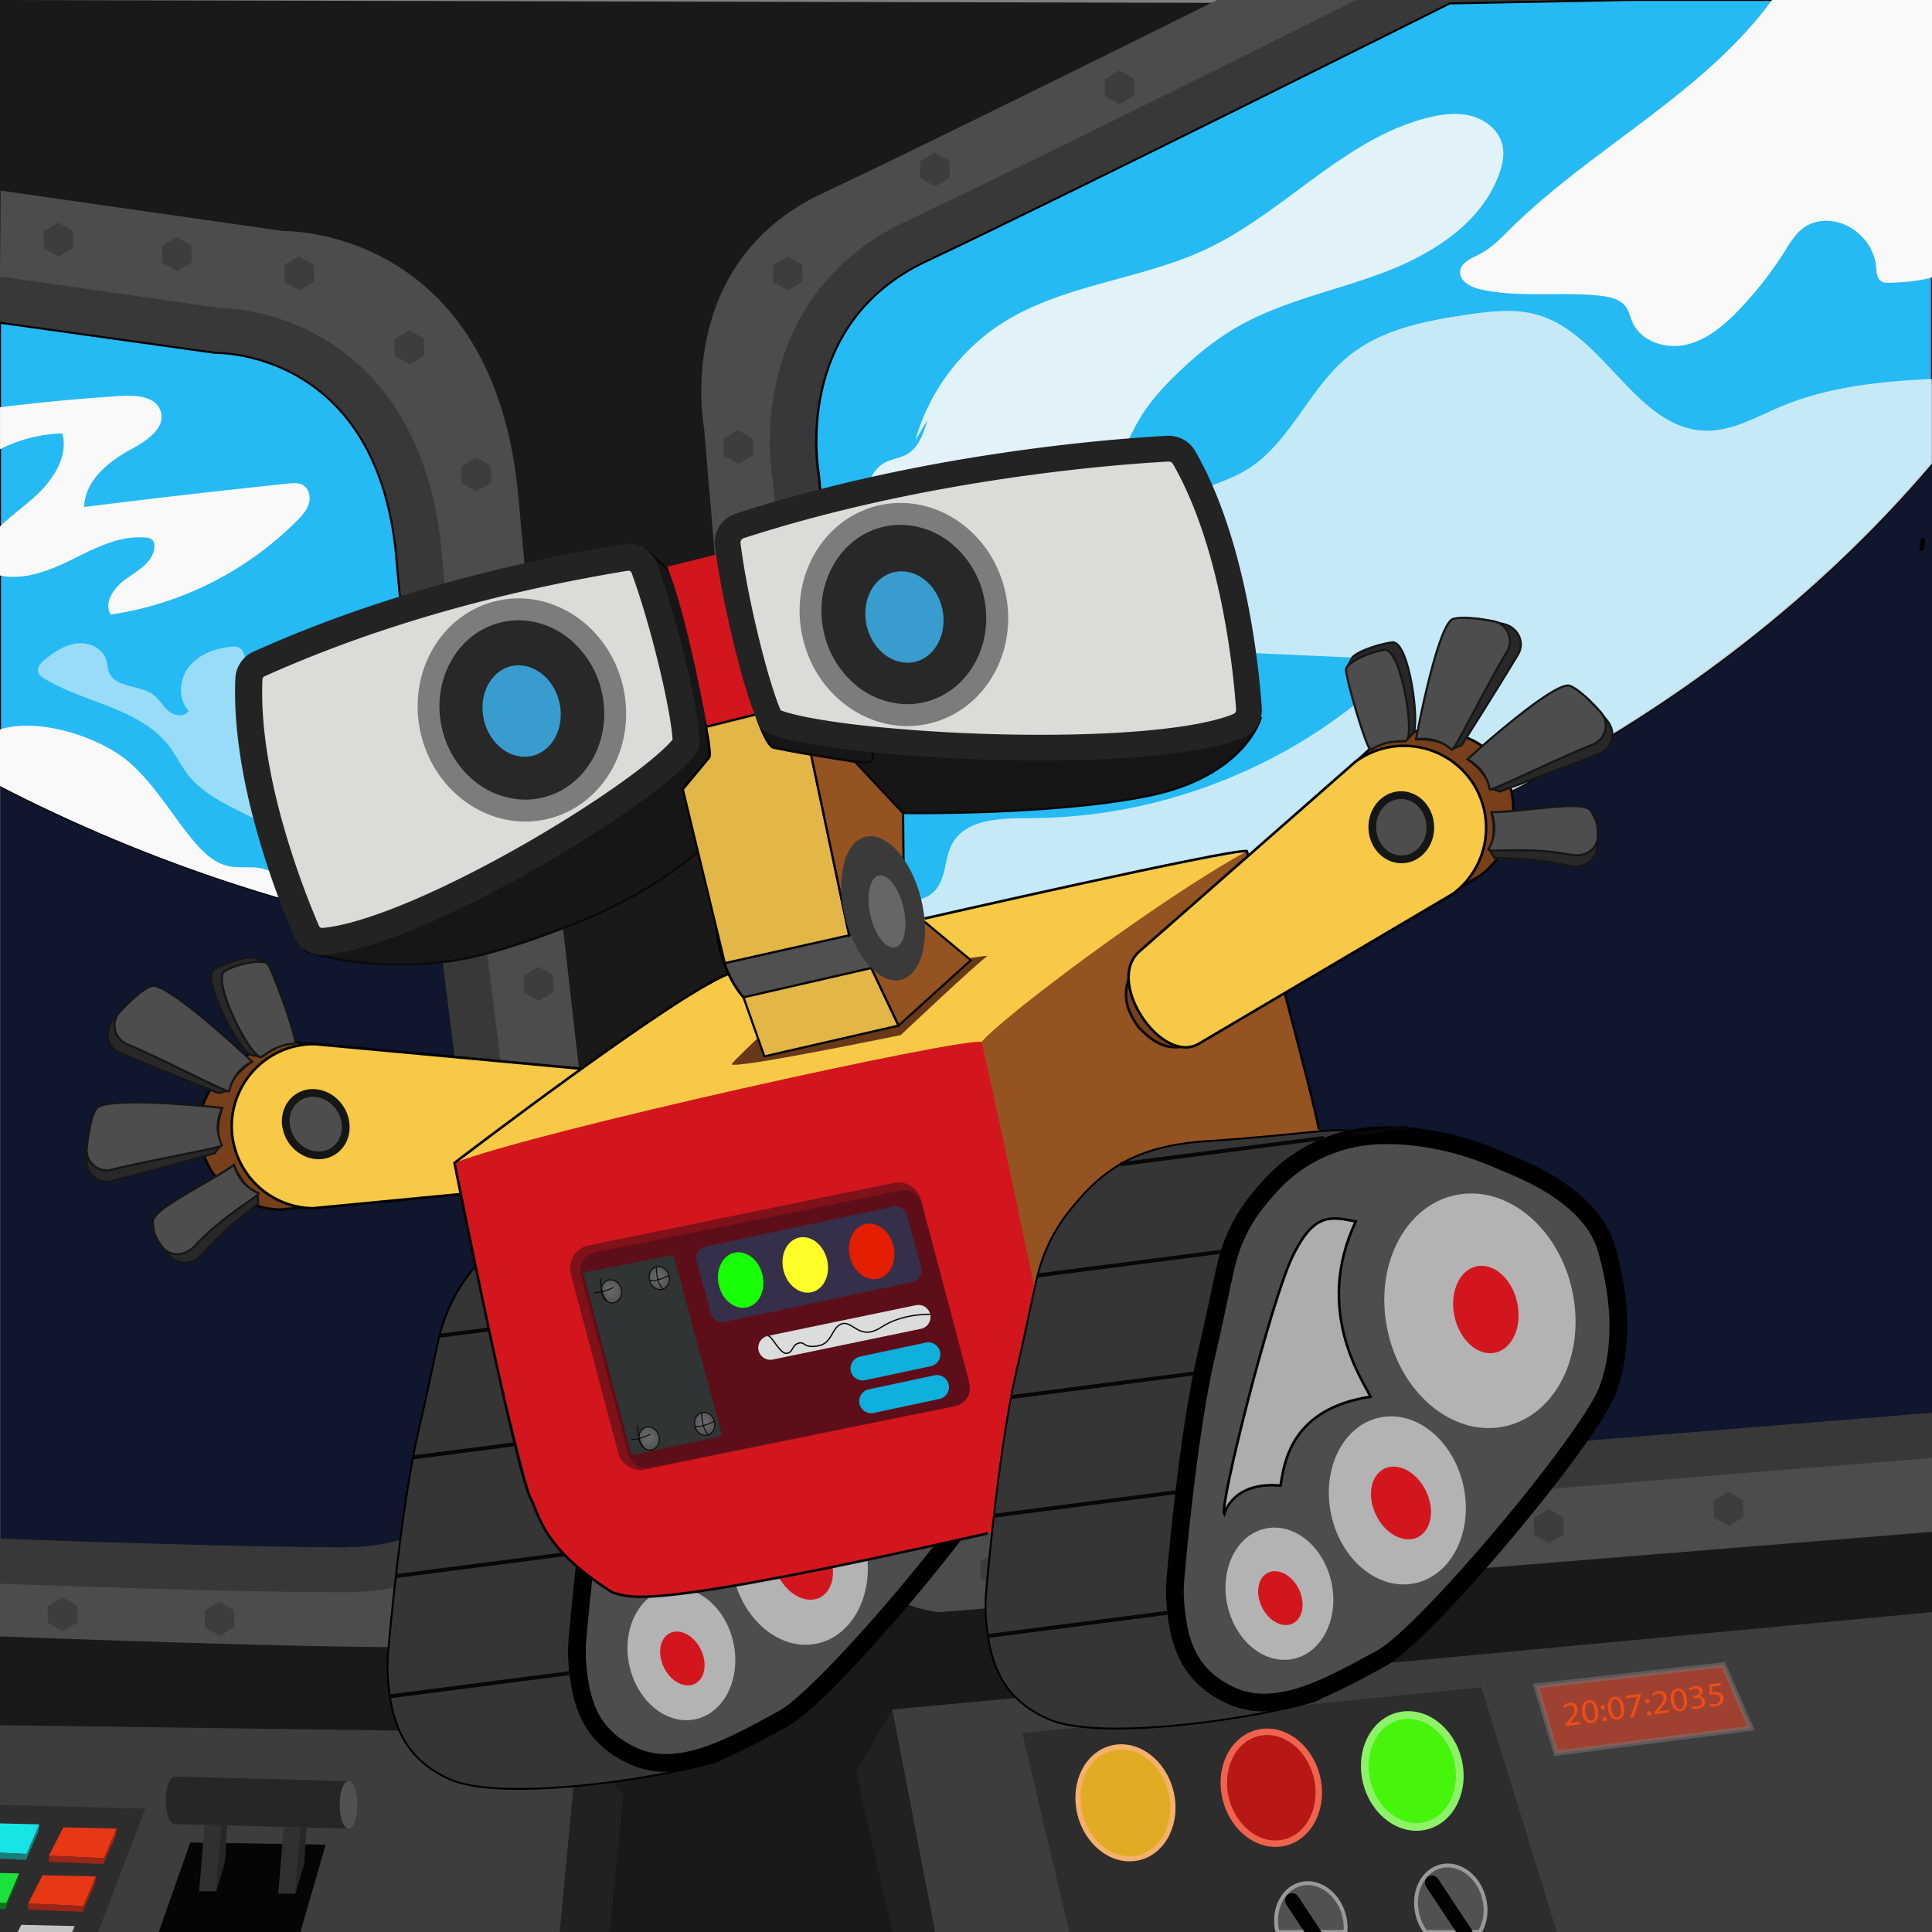 <svg xmlns="http://www.w3.org/2000/svg" xmlns:xlink="http://www.w3.org/1999/xlink" viewBox="0 0 1500 1500"><rect x="0" y="0" width="1500" height="1500" fill="#808080" stroke="none"/><defs><style>.cls-1{fill:#191919;}.cls-2{fill:#4b4c4c;}.cls-3{fill:#0f162d;}.cls-4{fill:#383838;}.cls-5{fill:#25baf4;stroke-width:1.55px;}.cls-34,.cls-48,.cls-5,.cls-50,.cls-58{stroke:#000;}.cls-13,.cls-14,.cls-15,.cls-16,.cls-17,.cls-38,.cls-39,.cls-40,.cls-41,.cls-42,.cls-43,.cls-44,.cls-49,.cls-5,.cls-51,.cls-53,.cls-54,.cls-58,.cls-62,.cls-73,.cls-74,.cls-75,.cls-76,.cls-77,.cls-78{stroke-miterlimit:10;}.cls-6{fill:#f9f9f9;}.cls-7{opacity:0.76;}.cls-8{opacity:0.54;}.cls-9{opacity:0.89;}.cls-10{fill:#3d3d3d;}.cls-11{fill:#212121;}.cls-12{fill:#2d2d2d;}.cls-13{fill:#e2ab23;stroke:#f4b06c;}.cls-13,.cls-17{stroke-width:4px;}.cls-14{fill:#b71815;stroke:#ef634d;stroke-width:5px;}.cls-15{fill:#46f40c;stroke:#8df268;}.cls-15,.cls-44{stroke-width:6px;}.cls-16,.cls-22{fill:#515150;}.cls-16{stroke:#999;stroke-width:3px;}.cls-17{fill:#f44427;stroke:#757575;opacity:0.53;}.cls-18{fill:#ed4d15;}.cls-19{fill:#020202;}.cls-20{fill:#262626;}.cls-21{fill:#050505;}.cls-23{fill:#303030;}.cls-24{fill:#e83715;}.cls-25{fill:#992617;}.cls-26{fill:#c4c4c4;}.cls-27{fill:#565656;}.cls-28{fill:#17e5e5;}.cls-29{fill:#167f7c;}.cls-30{fill:#1b8782;}.cls-31{fill:#1ae23a;}.cls-32{fill:#0e771a;}.cls-33{fill:#0b5611;}.cls-34{fill:#353535;stroke-width:1.45px;}.cls-34,.cls-48,.cls-50{stroke-linejoin:round;}.cls-35,.cls-43,.cls-44{fill:#4d4d4d;}.cls-36{fill:#b3b3b3;}.cls-37{fill:#d3161d;}.cls-38{fill:#adadad;stroke:#080000;stroke-width:1.99px;}.cls-39,.cls-54,.cls-58,.cls-62,.cls-74,.cls-78{fill:none;}.cls-39,.cls-40,.cls-51,.cls-53,.cls-62,.cls-78{stroke:#070707;}.cls-39{stroke-width:3.05px;}.cls-40{fill:#77401b;}.cls-40,.cls-41,.cls-62{stroke-width:2px;}.cls-41,.cls-45{fill:#f8c946;}.cls-41{stroke:#020202;}.cls-42,.cls-59{fill:#282828;}.cls-42,.cls-43,.cls-44{stroke:#151616;}.cls-42,.cls-43{stroke-width:1.64px;}.cls-46{fill:#683919;}.cls-47,.cls-53{fill:#945320;}.cls-48{fill:#515051;stroke-width:2px;}.cls-49,.cls-52{fill:#161616;}.cls-49,.cls-54,.cls-73,.cls-74,.cls-75,.cls-76,.cls-77{stroke:#0a0a0a;}.cls-49,.cls-50,.cls-51,.cls-53,.cls-54,.cls-58{stroke-width:1.73px;}.cls-50{fill:#8e8a8b;}.cls-51{fill:#e2b647;}.cls-55{fill:#dddbd7;}.cls-56{fill:#232323;}.cls-57{fill:#3a3a3a;}.cls-60{fill:#7c7c7c;}.cls-61{fill:#666;}.cls-63{fill:#389cce;}.cls-64{fill:#7f1119;}.cls-65{fill:#5e0e18;}.cls-66{fill:#352f49;}.cls-67{fill:#e41e00;}.cls-68{fill:#fffe28;}.cls-69{fill:#18ff08;}.cls-70{fill:#dbdddd;}.cls-71{fill:#0fb0db;}.cls-72{fill:#303435;}.cls-73,.cls-74,.cls-75,.cls-76,.cls-77{stroke-width:0.78px;}.cls-73{fill:url(#radial-gradient);}.cls-75{fill:url(#radial-gradient-2);}.cls-76{fill:url(#radial-gradient-3);}.cls-77{fill:url(#radial-gradient-4);}</style><radialGradient id="radial-gradient" cx="1043.14" cy="869.9" r="12.18" gradientTransform="matrix(-1, 0, 0, 1, 1511.38, 130.67)" gradientUnits="userSpaceOnUse"><stop offset="0.2" stop-color="#666"/><stop offset="0.57" stop-color="#585858"/><stop offset="1" stop-color="#4d4d4d"/></radialGradient><radialGradient id="radial-gradient-2" cx="993.83" cy="990.39" r="12.18" gradientTransform="matrix(-1, 0, 0, 1, 1540.52, 114.07)" xlink:href="#radial-gradient"/><radialGradient id="radial-gradient-3" cx="1044.53" cy="987.39" r="12.18" gradientTransform="matrix(-1, 0, 0, 1, 1541.44, 127.12)" xlink:href="#radial-gradient"/><radialGradient id="radial-gradient-4" cx="998.99" cy="871.96" r="12.18" gradientTransform="matrix(-1, 0, 0, 1, 1510.44, 119.32)" xlink:href="#radial-gradient"/></defs><title>tRobot</title><g id="Layer_1" data-name="Layer 1"><path class="cls-1" d="M1500,1095.87V1500H0V1195.06c102.06,3.28,209,6.2,265.72,6.2,129,0,120.56-119,120.56-119s-64.49-485.57-78.51-648.45S167.59,274.05,167.59,274.05L0,250.59V0L1125.6,2.67S824.35,153.39,719,202.94s-83.17,165.18-83.17,165.18S682,871.91,698.68,1024.7s101.65,128,101.65,128Z"/><path class="cls-2" d="M326.36,1279c-74.1,0-201.35-3.82-334.74-8.76L.5,148l219,31.32s164.9-4.11,183.21,208.77,81.19,735.44,81.19,735.44S494.92,1279,326.36,1279Z"/><path class="cls-2" d="M1500,0V1189.32l-770.38,62.33s-95.73-3.9-112-141c-19.89-168.09-71-778.47-71-778.47s-24.42-127.33,91.6-181.92C704.25,119.21,840.12,52.09,945,0Z"/><path class="cls-3" d="M266.22,1218.76c-52.51,0-154.58-2.57-266.37-6.71l-16.85-.62V229.91l186.33,26.64c8.19.1,42.06,1.88,76.66,23.77,20.87,13.19,38.06,31.2,51.1,53.52,15.68,26.83,25.3,60,28.62,98.45,13.82,160.62,77.77,642.8,78.42,647.65l.07.53,0,.54c.16,2.36,3.65,58.21-33.91,98.51C346.07,1205.56,311,1218.76,266.22,1218.76Z"/><path class="cls-4" d="M.5,250.09l167.59,24h.51c8.7,0,126.18,2.91,139.67,159.74,14,162.88,78.51,648.45,78.51,648.45s8.41,119-120.56,119c-56.7,0-163.66-2.92-265.72-6.7V250.09m-35-40.36V1228.29l33.7,1.25c112,4.15,214.3,6.72,267,6.72,25.71,0,49-4.12,69.08-12.25a132.56,132.56,0,0,0,47.84-32.56c17.92-19.23,30.26-44.54,35.7-73.21a160.74,160.74,0,0,0,2.85-38.46l-.07-1.08-.14-1.06c-.65-4.85-64.55-486.63-78.34-646.85-3.53-41.1-13.95-76.69-30.94-105.78-14.47-24.76-33.6-44.77-56.85-59.48-36.92-23.35-73.46-26.16-84.59-26.45L5.45,215.45l-39.95-5.72Z"/><path class="cls-3" d="M786.14,1172.56c-27.12,0-91.75-14.14-106-145.12C664,878.92,619.34,393.16,617.33,371.29c-1-5.74-5.25-35.12,2.34-70,11.17-51.45,42.55-90.63,90.74-113.29,104-48.9,403.2-198.58,406.21-200.09l3.54-1.77L1228.68-16H1521l-1.7,1128.86L802,1170.9A73.17,73.17,0,0,1,786.14,1172.56Z"/><path class="cls-4" d="M1503.5,1.5l-1.65,1095.22-702.67,56.85a51.34,51.34,0,0,1-13,1.48c-24.49,0-76-14.11-88.61-129.5C680.89,872.76,634.69,369,634.69,369s-22.18-115.62,83.17-165.18S1124.45,3.52,1124.45,3.52l104.4-2H1503.5m35-35H1228.17l-104.4,2-7.91.15-7.07,3.54c-3,1.5-302.08,151.1-405.83,199.9-53.3,25.08-88,68.44-100.39,125.42-8,36.79-4,67.53-2.61,76,2.72,29.62,46.73,508.4,62.78,655.77,3.27,30,9.31,56.31,18,78.06,8.13,20.43,18.76,37.46,31.6,50.62,20.16,20.66,46.38,32,73.83,32a91.74,91.74,0,0,0,18.4-1.8l700.13-56.64,32.13-2.6,0-32.24L1538.5,1.55l0-35Z"/><path class="cls-5" d="M1500,0V360.06C1314.17,578.75,1014.36,727.3,671.28,747.61c-1.49-15.61-3-31.29-4.45-46.93-16-169-31-332.56-31-332.56S613.66,252.5,719,202.94,1125.6,2.67,1125.6,2.67L1263.6,0Z"/><path class="cls-5" d="M340.77,726.82q-48.4-9.15-95.12-21.71A1225,1225,0,0,1,0,610.27V250.59l167.59,23.46s126.17-3.14,140.18,159.74C313.29,497.9,326.63,612,340.77,726.82Z"/><path class="cls-6" d="M1492.89,418.9a8.69,8.69,0,0,1-1.13,7.4Z"/><path d="M1491.44,419.3a7.6,7.6,0,0,1-1,6.24l2.75,1.16,1.13-7.4c.28-1.89-2.61-2.7-2.9-.8l-1.13,7.4a1.51,1.51,0,0,0,2.75,1.16,10.78,10.78,0,0,0,1.28-8.56C1493.89,416.62,1491,417.42,1491.44,419.3Z"/><g class="cls-7"><path class="cls-6" d="M1500,294.14v65.92C1314.17,578.75,1014.36,727.3,671.28,747.61c-1.49-15.61-3-31.29-4.45-46.93,19.89-4.84,46.06,5.8,59.61-9.85,8.3-9.6,6.7-24.37,12.72-35.54,10.42-19.32,37.2-20.09,59.15-20.07,93.66.09,187-33.32,259.33-92.83,8.67-7.14,17.34-20.61,8.95-28.09-3.4-3-8.36-3.41-12.93-3.61L970,506.93c-26.74-1.21-58.09-5.09-71.26-28.39-5.23-9.26-6.53-20.2-7.11-30.82-.85-15.68-.06-32.46,8.87-45.38,14.44-20.9,43.66-23.88,65.65-36.58,35-20.21,49.49-63.77,80.83-89.27,25.53-20.77,59.46-27.42,92-32.21,18.53-2.72,37.78-5,55.71.42,51.67,15.63,76.3,89.18,130.28,89.7,20.36.2,38.83-10.82,57.59-18.72C1419.47,300.14,1459.82,296.17,1500,294.14Z"/></g><path class="cls-6" d="M245.65,705.11A1225,1225,0,0,1,0,610.27v-44c31.88-9.71,78.57,7.15,99.18,24.59,20.19,17.09,33.51,40.73,50.34,61.13,7.53,9.14,16.55,18.09,28.14,20.52,7.72,1.62,15.8.14,23.6,1.38,12.81,2,23.27,11,32.71,20Q239.88,699.4,245.65,705.11Z"/><path class="cls-6" d="M0,446.8c16.81,3.72,35.68-2.63,51.76-10.38,19.63-9.47,39.91-21.23,61.58-19a8.47,8.47,0,0,1,4.46,1.41c2,1.55,2.35,4.42,2,6.91-1.53,11-12.81,17.34-21.92,23.71S80.14,467.7,86,477.16a257.86,257.86,0,0,0,144.49-72.79c3.85-3.87,7.69-8.07,9.27-13.3s.18-11.75-4.56-14.47c-3.35-1.93-7.49-1.59-11.34-1.19q-79.32,8.31-158.47,18.21c.42-20.33,18.83-35.41,36.78-45,12-6.4,27-16.83,22.47-29.67-3.83-11-18.56-12.32-30.15-11.58q-47.35,3-94.47,8.81v32.58a115.35,115.35,0,0,1,48.4-12.3c4.92,18.66-8,37.34-22.43,50.13-8.45,7.48-17.88,14.3-26,22.13Z"/><g class="cls-8"><path class="cls-6" d="M147.17,552.58c-9.13-8.67-8.44-24.47-.77-34.45s20.49-14.8,33-16c2.32-.22,4.82-.3,6.78,1s2.84,3.29,3.49,5.38c5.5,17.63-7.32,37.87.39,54.66,9,19.59,39.25,20.58,49.74,39.41,4.06,7.29,4.37,16.07,7.39,23.85,5.62,14.51,21.49,24.34,37,22.92a37.39,37.39,0,0,1,9.07,18.37c-7.25,9.37-22,4.87-32.62-.43l-73.88-37c-14.75-7.4-30-15.18-40.27-28.08-5.66-7.11-9.56-15.47-15.07-22.7C109,550,66.67,546.07,34.84,527.15c-2.23-1.32-4.59-3-5.24-5.47-1-3.76,2.26-7.19,5.28-9.63,7.25-5.88,15.37-11.36,24.64-12.5s19.81,3.37,22.77,12.22c1.16,3.46,1.11,7.26,2.57,10.6,5.26,12,23.75,9.16,34.24,17.08,4.61,3.48,7.38,8.91,11.8,12.63s12.14,4.92,15.28.08"/></g><g class="cls-9"><path class="cls-6" d="M710.58,342.12a160,160,0,0,1,66.8-90.77c47.66-30.71,108-33.84,159.31-58,60.61-28.57,107-85.72,172-102,11-2.77,22.78-4.25,33.78-1.3s21.15,11.08,23.9,22.13c1.89,7.56.21,15.57-2.43,22.9-13.87,38.37-52.15,62.39-90.34,76.74s-79.2,22.21-114.4,42.84c-16.55,9.71-31.44,22-45.24,35.37-10.78,10.41-21,21.56-28.74,34.39S872.28,351.77,863.51,364c-13.9,19.46-35.55,31.66-53.19,47.82s-32,40.56-24.36,63.21c5.67,16.78,22.07,27.77,38.84,33.47s34.67,7.34,51.61,12.51c4.36,1.33,8.77,3,12.09,6.1,7.58,7.15,6.69,20.21.48,28.58s-16.3,12.93-26.25,16c-29.43,9.18-62.44,8.38-90.13-5.17s-49.2-40.49-53.29-71c-1.51-11.31-.94-23.56-7.17-33.13-4.73-7.25-12.61-11.69-19.2-17.31-18.32-15.63-26.47-42.22-20.05-65.43,2.28-8.27,6.69-16.52,14.25-20.57,5.11-2.74,11.17-3.3,16.29-6,22.42-11.93,13.58-54.73,37.68-62.75"/></g><path class="cls-6" d="M1500,0V215.32c-10.35,3.11-21.93,3.83-32.79,4.23-2.14.08-4.4.13-6.27-.92-3.84-2.17-4-7.48-4.4-11.87-1.71-18.17-17.78-33.89-36-35.22a31,31,0,0,0-17.73,3.67c-7.85,4.53-12.66,12.76-17.49,20.42a283.18,283.18,0,0,1-35.46,45.2c-11.39,11.83-24.54,23-40.53,26.74s-35.29-2.42-41.93-17.44c-1.76-4-2.61-8.41-5.16-11.93-4.37-6-12.47-7.78-19.86-8.59-30.94-3.41-62.72,1.88-93.08-5-7.52-1.71-16.48-6.43-15.64-14.09.75-6.9,8.75-9.95,14.94-13.09,9.29-4.73,16.61-12.47,24-19.78C1236.91,114.36,1323.18,72.2,1375.76,0H1500Z"/></g><g id="Layer_2" data-name="Layer 2"><polygon class="cls-10" points="148.67 190.56 148.82 203.75 137.47 210.48 125.97 204.01 125.82 190.82 137.17 184.09 148.67 190.56"/><polygon class="cls-10" points="329.17 262.98 329.32 276.18 317.97 282.9 306.47 276.44 306.32 263.24 317.67 256.52 329.17 262.98"/><polygon class="cls-10" points="381.14 361.69 381.29 374.88 369.94 381.61 358.44 375.14 358.29 361.95 369.64 355.22 381.14 361.69"/><polygon class="cls-10" points="398.24 494.61 398.39 507.8 387.04 514.53 375.54 508.06 375.39 494.87 386.74 488.14 398.24 494.61"/><polygon class="cls-10" points="415.34 624.23 415.49 637.42 404.14 644.15 392.64 637.68 392.49 624.49 403.84 617.77 415.34 624.23"/><polygon class="cls-10" points="429.52 757.09 429.67 770.28 418.32 777.01 406.82 770.54 406.67 757.35 418.02 750.62 429.52 757.09"/><polygon class="cls-10" points="446.06 898.56 446.21 911.75 434.86 918.48 423.36 912.01 423.21 898.82 434.56 892.09 446.06 898.56"/><polygon class="cls-10" points="460.58 1043.27 460.73 1056.46 449.38 1063.18 437.88 1056.72 437.73 1043.53 449.08 1036.8 460.58 1043.27"/><polygon class="cls-10" points="446.06 1191.2 446.21 1204.4 434.86 1211.12 423.36 1204.65 423.21 1191.46 434.56 1184.74 446.06 1191.2"/><polygon class="cls-10" points="329.17 1250.05 329.32 1263.24 317.97 1269.97 306.47 1263.5 306.32 1250.31 317.67 1243.58 329.17 1250.05"/><polygon class="cls-10" points="181.74 1250.05 181.88 1263.24 170.53 1269.97 159.03 1263.5 158.88 1250.31 170.24 1243.58 181.74 1250.05"/><polygon class="cls-10" points="59.86 1246.56 60.01 1259.75 48.66 1266.47 37.16 1260.01 37.01 1246.82 48.36 1240.09 59.86 1246.56"/><polygon class="cls-10" points="56.68 179.24 56.83 192.44 45.48 199.16 33.98 192.69 33.83 179.5 45.18 172.78 56.68 179.24"/><polygon class="cls-10" points="243.66 205.59 243.81 218.78 232.46 225.51 220.96 219.04 220.81 205.85 232.16 199.13 243.66 205.59"/><polygon class="cls-10" points="880.57 61.09 880.72 74.29 869.36 81.01 857.86 74.55 857.72 61.35 869.07 54.63 880.57 61.09"/><polygon class="cls-10" points="737.27 124.81 737.42 138 726.07 144.73 714.57 138.26 714.42 125.07 725.77 118.34 737.27 124.81"/><polygon class="cls-10" points="622.86 205.59 623.01 218.78 611.66 225.51 600.16 219.04 600.01 205.85 611.36 199.13 622.86 205.59"/><polygon class="cls-10" points="584.52 340.42 584.67 353.61 573.32 360.34 561.82 353.87 561.67 340.68 573.02 333.95 584.52 340.42"/><polygon class="cls-10" points="595.71 485.1 595.86 498.29 584.51 505.02 573.01 498.55 572.86 485.36 584.21 478.63 595.71 485.1"/><polygon class="cls-10" points="607.15 612.08 607.3 625.27 595.95 632 584.45 625.53 584.3 612.34 595.65 605.61 607.15 612.08"/><polygon class="cls-10" points="622.79 740.88 622.94 754.08 611.59 760.8 600.09 754.34 599.94 741.14 611.29 734.42 622.79 740.88"/><polygon class="cls-10" points="635.52 872.92 635.67 886.12 624.32 892.84 612.82 886.38 612.67 873.18 624.02 866.46 635.52 872.92"/><polygon class="cls-10" points="651.14 1013.88 651.29 1027.07 639.94 1033.8 628.44 1027.33 628.29 1014.14 639.64 1007.41 651.14 1013.88"/><polygon class="cls-10" points="676.1 1135.14 676.25 1148.33 664.9 1155.06 653.4 1148.59 653.25 1135.4 664.6 1128.67 676.1 1135.14"/><polygon class="cls-10" points="784.04 1212.04 784.19 1225.24 772.84 1231.96 761.34 1225.49 761.19 1212.3 772.54 1205.58 784.04 1212.04"/><polygon class="cls-10" points="921.05 1198.03 921.21 1211.22 909.86 1217.95 898.36 1211.48 898.21 1198.29 909.55 1191.56 921.05 1198.03"/><polygon class="cls-10" points="1052.45 1191.04 1052.6 1204.24 1041.25 1210.96 1029.75 1204.5 1029.6 1191.3 1040.95 1184.58 1052.45 1191.04"/><polygon class="cls-10" points="1213.8 1178.11 1213.95 1191.3 1202.6 1198.03 1191.1 1191.56 1190.95 1178.37 1202.3 1171.64 1213.8 1178.11"/><polygon class="cls-10" points="1353.29 1164.76 1353.44 1177.95 1342.09 1184.67 1330.59 1178.21 1330.44 1165.01 1341.79 1158.29 1353.29 1164.76"/></g><g id="Layer_3" data-name="Layer 3"><polygon class="cls-10" points="1500 1251.65 1500 1500 725.92 1500 692.69 1327.28 1500 1251.65"/><polygon class="cls-11" points="692.69 1327.28 664.75 1375.82 692.69 1500 725.92 1500 692.69 1327.28"/><polygon class="cls-10" points="449.23 1345.52 434.71 1500 0 1500 0 1339.44 449.23 1345.52"/><polygon class="cls-11" points="449.23 1345.52 484.08 1394.18 473.15 1500 434.71 1500 449.23 1345.52"/><polygon class="cls-12" points="1208.76 1500 830.16 1500 793.73 1345.52 1150.22 1310 1208.76 1500"/><ellipse class="cls-13" cx="873.84" cy="1399.67" rx="36.38" ry="43.84" transform="translate(-313.89 254.25) rotate(-14.06)"/><ellipse class="cls-14" cx="987.07" cy="1387.95" rx="36.38" ry="43.84" transform="translate(-307.65 281.42) rotate(-14.06)"/><ellipse class="cls-15" cx="1096.52" cy="1374.93" rx="36.38" ry="43.84" transform="translate(-301.2 307.62) rotate(-14.06)"/><path class="cls-16" d="M1044.59,1500H991.82c-4.1-17.07,4-33.69,18.13-37.24s29.34,7.47,33.64,24.67A37.43,37.43,0,0,1,1044.59,1500Z"/><polygon class="cls-17" points="1359.44 1341.81 1208.14 1361.18 1192.65 1308.96 1338.07 1292.49 1359.44 1341.81"/><path class="cls-18" d="M1215.56,1340.21l-.22-1.42,1.67-2c4-4.78,5.78-7.28,5.42-9.86-.26-1.74-1.4-3.23-4.11-2.86a6.34,6.34,0,0,0-3.64,2l-1-1.53a8.22,8.22,0,0,1,4.88-2.42c3.92-.53,6,1.78,6.32,4.23.47,3.16-1.58,6-4.89,10l-1.26,1.46v0l8.16-1.09.29,1.92Z"/><path class="cls-18" d="M1240.68,1327.94c.87,5.82-.94,9.34-5,9.87-3.55.48-6.42-2.33-7.33-8s1.29-9.25,5-9.75S1239.86,1322.48,1240.68,1327.94Zm-9.83,1.58c.66,4.45,2.5,6.78,4.73,6.49,2.52-.34,3.31-3.27,2.65-7.64-.63-4.21-2.19-6.83-4.74-6.49C1231.34,1322.17,1230.15,1324.86,1230.85,1329.52Z"/><path class="cls-18" d="M1242.86,1325.71a1.58,1.58,0,0,1,1.43-1.88,1.65,1.65,0,0,1,1.9,1.44,1.56,1.56,0,0,1-1.44,1.85A1.63,1.63,0,0,1,1242.86,1325.71Zm1.4,9.3a1.59,1.59,0,0,1,1.43-1.89,1.64,1.64,0,0,1,1.89,1.44,1.56,1.56,0,0,1-1.43,1.86A1.63,1.63,0,0,1,1244.26,1335Z"/><path class="cls-18" d="M1260.82,1325.25c.88,5.82-.94,9.34-5,9.87-3.55.48-6.43-2.33-7.34-8s1.3-9.25,5-9.75S1260,1319.79,1260.82,1325.25Zm-9.83,1.58c.67,4.45,2.5,6.78,4.74,6.48,2.52-.33,3.3-3.26,2.65-7.63-.64-4.21-2.2-6.83-4.74-6.49C1251.48,1319.48,1250.29,1322.17,1251,1326.83Z"/><path class="cls-18" d="M1273.63,1315l.23,1.53-5.57,16.65-2.54.34,5.61-16.2v0l-8.89,1.19-.29-1.93Z"/><path class="cls-18" d="M1277.36,1321.1a1.58,1.58,0,0,1,1.43-1.88,1.64,1.64,0,0,1,1.89,1.44,1.56,1.56,0,0,1-1.43,1.86A1.64,1.64,0,0,1,1277.36,1321.1Zm1.39,9.3a1.59,1.59,0,0,1,1.43-1.88,1.64,1.64,0,0,1,1.9,1.44,1.56,1.56,0,0,1-1.43,1.85A1.64,1.64,0,0,1,1278.75,1330.4Z"/><path class="cls-18" d="M1284.55,1331l-.21-1.43,1.66-2c4-4.78,5.78-7.27,5.42-9.86-.26-1.73-1.39-3.22-4.11-2.86a6.34,6.34,0,0,0-3.64,2l-1-1.52a8.23,8.23,0,0,1,4.89-2.43c3.91-.52,5.94,1.79,6.31,4.23.48,3.17-1.57,6-4.88,10l-1.27,1.46v0l8.17-1.09.28,1.93Z"/><path class="cls-18" d="M1309.67,1318.72c.88,5.82-.93,9.34-5,9.88-3.55.47-6.43-2.34-7.34-8s1.3-9.26,5-9.75S1308.85,1313.27,1309.67,1318.72Zm-9.83,1.58c.67,4.45,2.5,6.79,4.74,6.49,2.52-.34,3.3-3.26,2.65-7.63s-2.2-6.83-4.74-6.49C1300.33,1313,1299.14,1315.64,1299.84,1320.3Z"/><path class="cls-18" d="M1313.45,1324.42a8.79,8.79,0,0,0,4.18.55c3.16-.43,3.86-2.45,3.61-3.87-.38-2.39-2.83-3.12-5.21-2.8l-1.37.18-.26-1.73,1.37-.19c1.79-.23,3.93-1.41,3.62-3.43-.2-1.37-1.31-2.46-3.57-2.16a6.86,6.86,0,0,0-3.47,1.62l-.9-1.6a9,9,0,0,1,4.56-2c3.58-.48,5.5,1.3,5.82,3.38.26,1.77-.63,3.42-2.76,4.48v0a4.72,4.72,0,0,1,4.72,3.86c.41,2.74-1.5,5.44-5.86,6a9.82,9.82,0,0,1-4.9-.53Z"/><path class="cls-18" d="M1336.18,1308.63l-6.93.92,0,4.49a10.15,10.15,0,0,1,1.46-.3,8.23,8.23,0,0,1,4.06.4,5,5,0,0,1,3.26,4c.5,3.34-2,6.22-5.89,6.75a9.46,9.46,0,0,1-4.69-.45l.35-1.84a8.73,8.73,0,0,0,4,.42c2.32-.31,4.09-2,3.75-4.28s-2.16-3.58-5.8-3.1a20.33,20.33,0,0,0-2.49.52l-.06-8.37,8.7-1.16Z"/><path class="cls-19" d="M1026.12,1500h-13.34l-14.2-21.49a5.59,5.59,0,0,1,1.58-7.71,5.58,5.58,0,0,1,7.7,1.58Z"/><path class="cls-16" d="M1148.91,1500h-42.06a37.06,37.06,0,0,1-6.29-13.34c-4.31-17.2,3.77-34,18-37.62s29.33,7.47,33.64,24.67C1154.65,1483.34,1153.18,1492.86,1148.91,1500Z"/><path class="cls-19" d="M1143.24,1500H1130.5l-23.27-35.21a5.59,5.59,0,0,1,1.58-7.71,5.58,5.58,0,0,1,7.7,1.58l25.89,39.16A5.32,5.32,0,0,1,1143.24,1500Z"/><path class="cls-20" d="M270.61,1382.84v36.88l-135-3.51c-3.79,0-6.86-8.26-6.86-18.44s3.07-18.44,6.86-18.44h.35Z"/><polygon class="cls-21" points="147.71 1430.49 252.87 1432.18 233.28 1500 123.24 1500 147.71 1430.49"/><ellipse class="cls-22" cx="270.61" cy="1401.28" rx="6.87" ry="18.44"/><polygon class="cls-20" points="233.28 1418.75 229.33 1470.25 236.16 1447.23 237.85 1418.87 233.28 1418.75"/><polygon class="cls-23" points="233.28 1418.75 220.33 1418.75 216.02 1470.25 229.33 1470.25 233.28 1418.75"/><polygon class="cls-20" points="171.84 1416.95 167.88 1468.45 174.71 1445.43 176.4 1417.07 171.84 1416.95"/><polygon class="cls-23" points="171.84 1416.95 158.89 1416.95 154.57 1468.45 167.88 1468.45 171.84 1416.95"/><polygon class="cls-12" points="112.85 1404.19 76.15 1500 0 1500 0 1401.28 112.85 1404.19"/><polygon class="cls-24" points="49.17 1418.75 90.6 1419.72 80.7 1442.7 37.95 1440.7 49.17 1418.75"/><polygon class="cls-25" points="37.95 1440.7 37.95 1445.48 80.18 1447.31 80.7 1442.7 37.95 1440.7"/><polygon class="cls-25" points="90.6 1419.72 89.8 1425.51 80.18 1447.31 80.7 1442.7 90.6 1419.72"/><polygon class="cls-24" points="33.09 1455.88 74.52 1456.84 64.62 1479.83 21.87 1477.83 33.09 1455.88"/><polygon class="cls-25" points="21.87 1477.83 21.87 1482.61 64.1 1484.43 64.62 1479.83 21.87 1477.83"/><polygon class="cls-25" points="74.52 1456.84 73.72 1462.63 64.1 1484.43 64.62 1479.83 74.52 1456.84"/><polygon class="cls-26" points="57.97 1495.39 55.98 1500 13.69 1500 16.54 1494.42 57.97 1495.39"/><polygon class="cls-27" points="57.97 1495.39 57.33 1500 55.98 1500 57.97 1495.39"/><polygon class="cls-28" points="30.54 1416.42 20.64 1439.4 0 1438.43 0 1415.7 30.54 1416.42"/><polygon class="cls-29" points="20.64 1439.4 20.12 1444 0 1443.13 0 1438.43 20.64 1439.4"/><polygon class="cls-30" points="30.54 1416.42 29.74 1422.2 20.12 1444.01 20.64 1439.4 30.54 1416.42"/><polygon class="cls-31" points="14.92 1454.54 5.02 1477.52 0 1477.29 0 1454.19 14.92 1454.54"/><polygon class="cls-32" points="5.02 1477.52 4.49 1482.13 0 1481.94 0 1477.29 5.02 1477.52"/><polygon class="cls-33" points="14.92 1454.54 14.11 1460.33 4.5 1482.13 5.02 1477.52 14.92 1454.54"/></g><g id="Layer_4" data-name="Layer 4"><path class="cls-34" d="M301.22,1303.88a126.58,126.58,0,0,1,.15-21.15c2.58-29.39,11.13-118.5,24-173.69,7.59-32.51,11.7-54.52,15.7-71.17a130.21,130.21,0,0,1,26.21-52.49c8.41-10.19,18.12-21.71,34.27-32.19,21.07-13.68,45.9-18.65,71-20.32,62.47-4.16,95.29-9.64,108-8.36,13.38,5.6,74.48,48.14,87.07,92.13,9.08,31.73,15.57,76.17,0,115.44S595,1356.06,555.8,1367.7C510,1381.29,389,1399.41,348.9,1381.28,312.9,1365,303.87,1336.75,301.22,1303.88Z"/><path class="cls-35" d="M517.09,1368.69a60,60,0,0,1-25.23-5.25c-32.62-14.75-41.05-39.32-43.65-71.68a118.41,118.41,0,0,1,.14-20c2.33-26.55,11-117.49,23.87-172.72,4.2-18,7.4-33,10-45.11,2.12-10,4-18.62,5.73-26a124.12,124.12,0,0,1,24.83-49.71c7.56-9.17,17-20.59,32.71-30.8a120.92,120.92,0,0,1,66.11-19.21h1.05c43.62.36,76.21,14.48,90.13,20.51q1.92.84,3.36,1.44l1.7.71c7.78,3.22,24,9.92,39.63,20.9C766.3,985,778.25,1000,783,1016.47c8.46,29.57,15.37,72.82.26,111-6.87,17.36-39.17,61.89-80.36,110.81-42.22,50.13-79.46,87.86-94.87,96.13l-7.67,4.15C574.33,1352.69,544.88,1368.69,517.09,1368.69Z"/><path d="M611.59,921.31v13.78h1c42.23.35,73.92,14.08,87.45,19.94,1.31.57,2.46,1.07,3.44,1.48l1.73.72c7.54,3.12,23.25,9.62,38.31,20.17,17.54,12.28,28.59,26.06,32.86,41,14.79,51.7,8.42,86.5.47,106.58-6.52,16.48-39.1,61.26-79.23,108.91-41.06,48.75-78.37,86.73-92.85,94.5l-7.7,4.17c-25.26,13.72-53.9,29.27-79.94,29.27a53.32,53.32,0,0,1-22.39-4.63c-13.95-6.31-23.72-15-29.89-26.44-5.33-9.94-8.33-22.13-9.73-39.52a112,112,0,0,1,.13-18.83c2.33-26.44,10.92-117,23.73-171.76,4.21-18,7.41-33.14,10-45.27,2.11-9.93,3.93-18.51,5.68-25.82a117.34,117.34,0,0,1,23.44-46.94c7.27-8.8,16.31-19.77,31.15-29.4a114.11,114.11,0,0,1,62.36-18.1l0-13.78m0,0a128.15,128.15,0,0,0-69.86,20.32c-16.15,10.49-25.87,22-34.28,32.19a130.34,130.34,0,0,0-26.21,52.49c-4,16.65-8.1,38.66-15.7,71.17-12.89,55.19-21.44,144.3-24,173.69a125.52,125.52,0,0,0-.14,21.15c2.65,32.87,11.68,61.12,47.68,77.4a67.28,67.28,0,0,0,28.07,5.86c32.45,0,66.31-20.12,94.16-35.07,36-19.35,162.84-171.21,178.38-210.49s9-83.71,0-115.44c-12.59-44-67.46-65.19-80.83-70.79-11.34-4.74-47-22.07-96.09-22.48Z"/><ellipse class="cls-36" cx="684.68" cy="1064.59" rx="73.34" ry="91.79" transform="translate(-207.28 166.51) rotate(-12.06)"/><ellipse class="cls-36" cx="620.55" cy="1211.79" rx="52.54" ry="65.76" transform="translate(-239.44 156.36) rotate(-12.06)"/><ellipse class="cls-36" cx="528.98" cy="1284.26" rx="41.35" ry="51.74" transform="translate(-256.6 138.83) rotate(-12.06)"/><ellipse class="cls-37" cx="689.27" cy="1063.61" rx="24.94" ry="34.29" transform="translate(-206.97 167.45) rotate(-12.06)"/><ellipse class="cls-37" cx="623.38" cy="1213.87" rx="21.53" ry="29.61" transform="translate(-469.26 396.42) rotate(-26.02)"/><ellipse class="cls-37" cx="529.72" cy="1287.71" rx="15.95" ry="21.94" transform="translate(-511.14 362.83) rotate(-26.02)"/><path class="cls-38" d="M486.23,1222.36s6.12-25.52,43.64-22.1c2.93-16.27,6.9-59.43,69.92-69-6.19-13.06-44.19-67-11.47-136.07-20-3.94-32.48-6.76-49,26.9S482.12,1215.93,486.23,1222.36Z"/><line class="cls-39" x1="341.29" y1="1037.09" x2="483.27" y2="1018.77"/><line class="cls-39" x1="405.56" y1="950.75" x2="563.61" y2="930.34"/><polyline class="cls-39" points="586.14 927.43 628.09 922.01 628.11 922.01"/><line class="cls-39" x1="320.69" y1="1131.51" x2="462.13" y2="1113.24"/><line class="cls-39" x1="307.35" y1="1223.65" x2="448.25" y2="1205.45"/><line class="cls-39" x1="302.71" y1="1317.02" x2="441.99" y2="1299.04"/><path class="cls-40" d="M228.06,809.12l212.43,23c36.27,2.81,61.2,11.08,60.84,46.14h0c-4.09,34.07-22.27,36.38-56.12,39L217.56,939.1a63.92,63.92,0,0,1-63.09-64.38h0C154.83,839.66,193,808.76,228.06,809.12Z"/><path class="cls-41" d="M244.27,810.62,465.91,831.1c36.27,2.81,38.57,82.52,4.72,85.19L243,938.09a63.92,63.92,0,0,1-63.09-64.38h0A63.92,63.92,0,0,1,244.27,810.62Z"/><path class="cls-42" d="M177.44,846.62s1.39-10.71,17.91-22.11c-20-18.93-74.64-57.36-84.56-53.76-6.74,2.45-15.31,12.09-23.08,21.47-7,8.42-4.84,20.92,5.21,25.22,30,12.84,76.92,31.28,76.92,31.28Z"/><path class="cls-43" d="M195.77,824.23c-20-18.93-68.44-62.28-78.35-58.68-6.75,2.45-16.28,11.39-24.2,19.81a15.7,15.7,0,0,0,5.21,25.22c30,12.83,76.82,37.4,79.51,36.72C180.78,834.76,188.17,828.21,195.77,824.23Z"/><path class="cls-42" d="M171.48,889.1s-5.37-9.38.89-28.45c-27.38-3-94.13-.53-99.85,8.34-3.89,6-4.88,18.88-5.39,31C66.67,911,75.93,919.63,86.52,917c31.68-7.93,80.18-21.61,80.18-21.61Z"/><path class="cls-43" d="M172.54,860.18c-27.38-3-92.17-8.21-97.89.66-3.89,6-6.07,18.91-7.29,30.41a15.7,15.7,0,0,0,19.4,16.93c31.68-7.94,83.8-16.68,85.53-18.84C167,877.62,168.89,867.94,172.54,860.18Z"/><path class="cls-42" d="M200,926.77s-10.23-3.46-18.18-21.89c-22.48,15.92-61,41.47-59.42,51.89,1.08,7.1,1,8.08,8.69,17.53,6.89,8.48,18.47,8,25.75-.17a272.38,272.38,0,0,1,43.73-39.5Z"/><path class="cls-43" d="M181.63,904.42c-22.47,15.92-64.61,34.41-63,44.84,1.08,7.1.13,8.89,6.84,18.3,6.35,8.9,18.35,7.86,25.75-.18,22.05-24,49.71-38.2,49.57-41C189,921.17,184.05,912.65,181.63,904.42Z"/><path class="cls-42" d="M220.41,809l-17.12,11.43s-6.8-.91-8.26-1.25c-8.23-1.87-40.41-60.49-28.48-66.82s29.64-11,33.31-8c.46.37,6.26,3,6.26,3S224,810.05,220.41,809Z"/><path class="cls-43" d="M228.67,810.22a43.77,43.77,0,0,0-13.89,3.23,74.92,74.92,0,0,0-11.49,7c-7.08,4.6-40.41-60.5-28.48-66.82s29-8.56,32.64-5.57S232.73,811.45,228.67,810.22Z"/><ellipse class="cls-44" cx="245.19" cy="872.74" rx="22.52" ry="24.97" transform="translate(-444.81 284.79) rotate(-33.87)"/><path class="cls-45" d="M352.86,902.88S505.62,781.18,579.66,750c0,0,204.94-58.76,386.27-88.19-17.51,20.55-181.34,137.16-205.86,148.13S423.81,897.11,352.86,902.88Z"/><path class="cls-46" d="M699.34,803.64s60.37-57,66.93-61-135.56,23.8-135.56,23.8S571.78,820.61,568.22,826,699.34,803.64,699.34,803.64Z"/><path class="cls-47" d="M968.05,660.83s84.4,291.79,79.5,371.63c-17.76,23.76-154.25,127.69-203,138.85-13.24-32.63-90.17-334.61-82.4-362.35C777,790.66,898.66,698.92,968.05,660.83Z"/><path class="cls-37" d="M352.86,902.88s29.12,152.35,60,261.95c11.92,42.23,62.54,74.3,69.83,74.31,18.92,10.74,378.9-63.16,396.87-82.42,0,0-47-22.27-60.12-81.26-16.35-73.71-37.11-177.36-57.3-266.5C747.3,805.13,414.88,878.48,352.86,902.88Z"/><path class="cls-48" d="M671.89,649.7l27.62,111-97,25.18c-16.26,4-35.63-17.51-43.25-48.15s-.62-58.78,15.64-62.82c5.47-1.36,11.28.17,16.91,4Z"/><path class="cls-49" d="M237,738.2s42.93,16.29,108.6,8.52c29.18-3.44,65.38-15.86,100-29.34C558,673.55,594.65,600.25,594.65,600.25s-27.58-78-35.76-104.49-57.74-69.59-57.74-69.59Z"/><path class="cls-49" d="M978.77,557.65s-12.3,45.09-87.35,60.29-190.28,13.29-190.28,13.29L611,557.87Z"/><path class="cls-37" d="M518.11,440,556,430.55,586,555l-37,9.2S534.27,480.58,518.11,440Z"/><polygon class="cls-50" points="549 564.15 581.51 591.13 607.89 584.57 585.96 554.96 549 564.15"/><polygon class="cls-51" points="520.11 571.34 621.35 546.15 659.29 726.15 562.75 747.79 520.11 571.34"/><path class="cls-52" d="M548.89,563.06l2.63,22a3.76,3.76,0,0,1-.83,2.9l-21.25,25.69a3.78,3.78,0,0,1-6.4-1L520.69,607a3.78,3.78,0,0,1,.26-3.37l21-42A3.78,3.78,0,0,1,548.89,563.06Z"/><polygon class="cls-53" points="701.14 631.23 701.54 673.87 659.29 726.15 621.35 546.15 701.14 631.23"/><path class="cls-49" d="M588,557.74s6.8,20.12,11.89,22.3,67.47,12.55,74.4,11.79,1.8-15.88,1.8-15.88Z"/><path class="cls-54" d="M588,557.74s8.27,24.29,13.85,22.89c7.5,1.63,62.58,11,62.58,11"/><path class="cls-55" d="M807.81,580.51c-46.5,0-96.74-2.62-137.83-7.18-48.11-5.35-67.4-11.59-71.41-14.42C588.11,538.33,570.73,468.07,565,423a13.65,13.65,0,0,1,9.3-14.69c143.86-46.66,290.78-57.7,332.38-60,.25,0,.5,0,.74,0a13.89,13.89,0,0,1,12,7c16.2,28.28,29.06,64.78,38.24,108.5a665.38,665.38,0,0,1,12,86.18,13.57,13.57,0,0,1-8.35,13.59c-26.08,10.7-82,16.84-153.51,16.84Z"/><path class="cls-56" d="M907.44,358.35a3.88,3.88,0,0,1,3.31,2c15.67,27.37,28.16,62.89,37.12,105.59a656.06,656.06,0,0,1,11.84,84.84,3.6,3.6,0,0,1-2.17,3.62c-24.92,10.22-79.5,16.09-149.73,16.09a1318.8,1318.8,0,0,1-132.51-6.66c-41.68-4.43-62.16-9.53-69.16-12.34-9.36-21.35-25.54-85-31.2-129.74a3.63,3.63,0,0,1,2.47-3.91C720.12,371.57,866,360.61,907.25,358.35h.19m0-20-1.29,0c-45,2.46-190.78,13.7-334.91,60.45a23.66,23.66,0,0,0-16.14,25.45c5.7,45,23.75,118.94,35.06,140.14,7.42,13.9,116.12,26.09,217.65,26.09,64.73,0,126.53-5,157.32-17.59a23.62,23.62,0,0,0,14.53-23.55c-2.57-35.78-12.82-131.29-51.56-198.94a23.84,23.84,0,0,0-20.66-12.08Z"/><polygon class="cls-51" points="577.26 774.3 593.45 820.18 697.66 796.29 676.5 751.55 577.26 774.3"/><polygon class="cls-53" points="718 715.77 753.73 745.51 697.66 796.29 676.5 751.55 718 715.77"/><ellipse class="cls-57" cx="685.7" cy="705.18" rx="30.35" ry="57.18" transform="translate(-149.98 186.42) rotate(-13.97)"/><path class="cls-58" d="M547.6,561.23s4.93,24.54,3.09,26.76l-21.25,25.69"/><path class="cls-55" d="M250,731a13.09,13.09,0,0,1-12-8,665,665,0,0,1-28.88-82c-11.91-43-17.24-81.29-15.85-113.79A13.29,13.29,0,0,1,201,515.53c83.43-37.52,179.23-65.37,284.73-82.78a14,14,0,0,1,2.14-.17,13.17,13.17,0,0,1,12.32,8.62c15.33,41.85,32.47,113.61,32.58,136.1-3.57,8.17-39.61,40.08-113.45,83.1C348.84,701.49,286,727.86,251.14,730.92A10.87,10.87,0,0,1,250,731Z"/><path class="cls-56" d="M487.91,443.08a2.67,2.67,0,0,1,2.46,1.73c15.5,42.32,30.39,106.35,31.82,129.39-2.85,3.51-11.49,12.68-34.76,29.7-21.5,15.73-49.13,33.49-77.81,50-31.25,18-62.06,33.61-89.08,45.13-29.47,12.56-53.79,20-70.32,21.42H250a2.64,2.64,0,0,1-2.36-1.63,655.14,655.14,0,0,1-28.41-80.67C207.61,596.23,202.4,559,203.75,527.64a2.84,2.84,0,0,1,1.6-2.53c82.61-37.15,177.53-64.74,282.13-82l.43,0m0-21a24,24,0,0,0-3.85.31c-149.5,24.67-246.2,65.07-287.33,83.56a23.85,23.85,0,0,0-14,20.79c-3.34,77.87,31.42,167.43,45.57,200.39A23.64,23.64,0,0,0,250,741.47c.69,0,1.37,0,2.06-.09C337.2,733.88,543,604,543.3,578.17c.31-24-17.6-98-33.21-140.58a23.65,23.65,0,0,0-22.18-15.51Z"/><path class="cls-59" d="M704.31,555.22c-34,0-64.64-26.08-72.87-62-4.71-20.53-1.73-41.49,8.37-59,10-17.33,25.76-29.23,44.42-33.51a66.84,66.84,0,0,1,15-1.7c34,0,64.63,26.08,72.87,62a81.4,81.4,0,0,1-8.37,59c-10,17.33-25.76,29.23-44.42,33.5A66.91,66.91,0,0,1,704.31,555.22Z"/><path class="cls-60" d="M699.19,407.47a63.14,63.14,0,0,1,40.2,15.09,74.15,74.15,0,0,1,24.38,40.32c8.62,37.57-12.2,74.52-46.4,82.36a58.78,58.78,0,0,1-13.06,1.48,63.18,63.18,0,0,1-40.2-15.08,74.23,74.23,0,0,1-24.39-40.32c-4.22-18.44-1.58-37.22,7.45-52.9,8.79-15.26,22.63-25.72,39-29.46a58.14,58.14,0,0,1,13.06-1.49h0m0-17a74.87,74.87,0,0,0-16.86,1.92c-43.41,9.95-69.9,55.94-59.18,102.72,9.34,40.72,43.77,68.61,81.16,68.61a75.5,75.5,0,0,0,16.86-1.91c43.4-9.95,69.9-55.94,59.17-102.73-9.33-40.71-43.77-68.61-81.15-68.61Z"/><path class="cls-59" d="M407.74,629.32c-34,0-64.64-26.08-72.87-62-9.66-42.15,14-83.66,52.79-92.55a67.41,67.41,0,0,1,14.95-1.7c34,0,64.64,26.08,72.88,62,4.7,20.53,1.73,41.5-8.37,59-10,17.33-25.76,29.23-44.42,33.51A67.49,67.49,0,0,1,407.74,629.32Z"/><path class="cls-60" d="M402.62,481.57a63.14,63.14,0,0,1,40.2,15.09A74.21,74.21,0,0,1,467.2,537c8.62,37.58-12.2,74.52-46.4,82.36a58.78,58.78,0,0,1-13.06,1.48,63.13,63.13,0,0,1-40.2-15.08,74.23,74.23,0,0,1-24.39-40.32c-4.22-18.44-1.58-37.22,7.45-52.9,8.79-15.26,22.63-25.72,39-29.46a58.14,58.14,0,0,1,13.06-1.49h0m0-17a76,76,0,0,0-16.85,1.92c-43.41,9.95-69.9,55.94-59.18,102.72,9.33,40.72,43.77,68.61,81.16,68.61a75.5,75.5,0,0,0,16.86-1.91C468,626,494.5,580,483.77,533.18c-9.33-40.71-43.77-68.61-81.16-68.61Z"/><ellipse class="cls-61" cx="688.64" cy="707.68" rx="13.19" ry="28.54" transform="translate(-140.7 171.74) rotate(-12.91)"/><path class="cls-62" d="M565.28,756.18C523,772.65,352.86,902.88,352.86,902.88s49.31,248.25,60,261.95c7.18,17.25,12.66,39.71,62.59,71.55,14.88,3.82,21.45,15.06,291.43-45.9"/><path class="cls-62" d="M717.79,713.15S957,658.56,968.05,660.83c0,0,55.11,203.23,55.81,215.89"/><ellipse class="cls-63" cx="404.99" cy="552.05" rx="30.08" ry="35.75" transform="translate(-113.1 104.44) rotate(-12.91)"/><ellipse class="cls-63" cx="702.2" cy="479.05" rx="30.08" ry="35.75" transform="translate(-89.28 168.99) rotate(-12.91)"/><path class="cls-40" d="M1064.37,580.82,906.05,724.32c-27.69,23.59-43,44.94-22.1,73.09h0c23.35,25.15,39.41,16.33,68.36-1.41l197-116.2a63.93,63.93,0,0,0,13.19-89.17h0C1141.57,562.48,1092.52,559.92,1064.37,580.82Z"/><path class="cls-41" d="M1052.13,591.57,884.89,738.44c-27.69,23.6,17.32,89.43,46.26,71.69l197-116.21a63.92,63.92,0,0,0,13.18-89.17h0A63.93,63.93,0,0,0,1052.13,591.57Z"/><path class="cls-42" d="M1127.37,581.4s-7.43-7.84-27.5-7.36c5.06-27.07,26.66-90.27,36.8-93.19,6.9-2,19.5.78,31.3,3.8,10.58,2.71,16.21,14.07,10.61,23.46-16.75,28-43.84,70.52-43.84,70.52Z"/><path class="cls-43" d="M1099.37,574.06c5.06-27.07,18.75-90.61,28.89-93.52,6.9-2,19.86-.36,31.22,1.8a15.69,15.69,0,0,1,10.61,23.45c-16.75,28-40.16,75.42-42.73,76.45C1117.68,573.77,1107.86,572.81,1099.37,574.06Z"/><path class="cls-42" d="M1157.16,612.26s-1.17-10.74-17.45-22.49c20.4-18.5,75.84-55.77,85.67-52,6.7,2.59,15.06,12.41,22.63,22,6.79,8.56,4.39,21-5.74,25.1-30.29,12.2-77.56,29.65-77.56,29.65Z"/><path class="cls-43" d="M1139.3,589.49c20.4-18.5,69.73-60.83,79.57-57,6.7,2.59,16,11.73,23.77,20.32a15.69,15.69,0,0,1-5.73,25.09c-30.3,12.21-77.6,35.78-80.27,35C1154.06,600.32,1146.82,593.62,1139.3,589.49Z"/><path class="cls-42" d="M1156.23,659.51s6.24-8.82,1.84-28.4c27.53-.34,73.72-2.32,78.57,7,3.3,6.37,3.93,7.12,3.27,19.29-.59,10.91-10.25,17.31-20.93,15a272.69,272.69,0,0,0-58.59-6.24Z"/><path class="cls-43" d="M1158,630.62c27.54-.34,72.51-10.15,77.35-.78,3.3,6.38,5.11,7.27,5.22,18.83.1,10.92-10.22,17.15-20.93,15-31.92-6.42-62.67-1.68-64.18-4C1161.82,648.52,1160.84,638.7,1158,630.62Z"/><path class="cls-42" d="M1070.47,576.21l20.58-.81s5-4.74,6-5.87c5.55-6.36-2.88-72.69-16.26-70.79s-30.42,8.55-31.63,13.13c-.15.57-3.32,6.08-3.32,6.08S1068.23,579.17,1070.47,576.21Z"/><path class="cls-43" d="M1064.52,582.08a43.82,43.82,0,0,1,13.14-5.56,73.88,73.88,0,0,1,13.39-1.12c8.43-.44-2.88-72.7-16.25-70.8s-28.47,10.11-29.68,14.69S1062,585.46,1064.52,582.08Z"/><ellipse class="cls-44" cx="1087.91" cy="642.36" rx="22.52" ry="24.97" transform="translate(-23.18 40.99) rotate(-2.14)"/><path class="cls-64" d="M693.94,918.4,457,966.92a18,18,0,0,0-13.79,22.23l36.66,138.76a18,18,0,0,0,21,13l237.22-48.55a18,18,0,0,0,13.78-22.27L715,931.4A18,18,0,0,0,693.94,918.4Z"/><path class="cls-65" d="M699.3,924.34,461.72,972.46A14,14,0,0,0,451,989.76l36.86,139.5a14,14,0,0,0,16.3,10.15l237.63-47.78a14,14,0,0,0,10.77-17.3L715.61,934.49A14,14,0,0,0,699.3,924.34Z"/><path class="cls-66" d="M562.64,1026.31l145.89-30.94a9,9,0,0,0,6.83-10.74l-11.16-41a9,9,0,0,0-10.74-6.83L547.57,967.79a9,9,0,0,0-6.83,10.75l11.16,41A9,9,0,0,0,562.64,1026.31Z"/><ellipse class="cls-67" cx="676.78" cy="971.57" rx="17.42" ry="21.77" transform="translate(-206.89 183.46) rotate(-13.41)"/><ellipse class="cls-68" cx="625.23" cy="982.06" rx="17.42" ry="21.77" transform="translate(-210.73 171.79) rotate(-13.41)"/><ellipse class="cls-69" cx="575.08" cy="993.83" rx="17.42" ry="21.77" transform="translate(-214.82 160.48) rotate(-13.41)"/><path class="cls-70" d="M600.14,1055.51l115-23.86a9.4,9.4,0,0,0,7.08-11.19h0a9.39,9.39,0,0,0-11.2-7.08l-115,23.85a9.39,9.39,0,0,0-7.08,11.2h0A9.4,9.4,0,0,0,600.14,1055.51Z"/><path class="cls-71" d="M678.5,1097l51-10.89a9.39,9.39,0,0,0,7.08-11.2h0a9.4,9.4,0,0,0-11.19-7.08l-51,10.89a9.4,9.4,0,0,0-7.08,11.2h0A9.4,9.4,0,0,0,678.5,1097Z"/><path class="cls-71" d="M671.78,1071.57l51-10.89a9.4,9.4,0,0,0,7.08-11.2h0a9.41,9.41,0,0,0-11.2-7.08l-51,10.89a9.4,9.4,0,0,0-7.08,11.2h0A9.4,9.4,0,0,0,671.78,1071.57Z"/><polygon class="cls-72" points="522.88 974.31 452.85 988.07 490.3 1129.79 560.82 1115.04 522.88 974.31"/><ellipse class="cls-73" cx="468.69" cy="1001.55" rx="7.79" ry="9.02" transform="matrix(0.97, -0.26, 0.26, 0.97, -240.32, 152.97)"/><path class="cls-74" d="M466.38,992.83s-.48,11.65,5.09,17.31"/><path class="cls-74" d="M476.21,999.56s-9.06,4.8-15,4"/><ellipse class="cls-75" cx="547.13" cy="1105.45" rx="7.79" ry="9.02" transform="translate(-264.26 176.46) rotate(-14.8)"/><path class="cls-74" d="M544.83,1096.73s-.48,11.65,5.09,17.31"/><path class="cls-74" d="M554.66,1103.46s-9.06,4.8-15,4"/><ellipse class="cls-76" cx="497.36" cy="1115.5" rx="7.79" ry="9.02" transform="matrix(0.97, -0.26, 0.26, 0.97, -268.48, 164.08)"/><path class="cls-74" d="M495.05,1106.78s-.48,11.65,5.09,17.31"/><path class="cls-74" d="M504.88,1113.51s-9.06,4.8-15.05,4"/><ellipse class="cls-77" cx="511.89" cy="992.26" rx="7.79" ry="9.02" transform="translate(-236.51 163.7) rotate(-14.8)"/><path class="cls-74" d="M509.59,983.55s-.48,11.65,5.09,17.31"/><path class="cls-74" d="M519.42,990.28s-9.06,4.8-15.06,4"/><path class="cls-78" d="M722.2,1020.46s-21.25-1-38,10-21.93-5.17-30.39-2.71-7.15,15.47-19,17.26-9.25-3.65-14.74-2.18-4,7.21-9.32,7.9S598.94,1036,596,1037.23"/><path class="cls-34" d="M765.53,1257a125.53,125.53,0,0,1,.14-21.15c2.59-29.39,11.14-118.5,24-173.69,7.6-32.5,11.7-54.51,15.7-71.17a130.3,130.3,0,0,1,26.21-52.48c8.41-10.2,18.13-21.71,34.27-32.2,21.07-13.68,45.91-18.64,71-20.31,62.47-4.17,95.29-9.65,108-8.36,13.37,5.6,74.48,48.14,87.06,92.12,9.08,31.74,15.58,76.17,0,115.45s-72.62,224-111.83,235.61c-45.77,13.59-166.79,31.72-206.89,13.59C777.21,1318.16,768.18,1289.91,765.53,1257Z"/><path class="cls-35" d="M981.39,1321.84a60,60,0,0,1-25.23-5.24c-32.62-14.75-41-39.32-43.65-71.68a119.46,119.46,0,0,1,.14-20c2.34-26.56,11-117.49,23.88-172.73,4.19-18,7.39-33,10-45.11,2.12-10,4-18.61,5.73-26A124.1,124.1,0,0,1,977,931.36c7.57-9.17,17-20.58,32.71-30.8a121.05,121.05,0,0,1,66.11-19.21h1.05c43.62.36,76.21,14.48,90.13,20.5l3.36,1.45,1.71.71c7.77,3.21,23.94,9.91,39.63,20.89,18.86,13.21,30.82,28.25,35.53,44.72,8.45,29.56,15.36,72.82.25,111-6.86,17.36-39.16,61.9-80.36,110.81-42.22,50.13-79.46,87.87-94.86,96.14q-3.77,2-7.67,4.15C1038.64,1305.85,1009.18,1321.84,981.39,1321.84Z"/><path d="M1075.89,874.46v13.78h1c42.22.35,73.91,14.07,87.44,19.94l3.44,1.47,1.73.72c7.55,3.13,23.25,9.63,38.31,20.18,17.54,12.27,28.6,26.06,32.86,41,14.79,51.7,8.42,86.5.48,106.59-6.52,16.47-39.1,61.26-79.23,108.9-41.06,48.76-78.38,86.74-92.85,94.51q-3.78,2-7.7,4.16c-25.27,13.72-53.91,29.27-79.95,29.27a53.2,53.2,0,0,1-22.39-4.63c-13.94-6.31-23.72-15-29.88-26.44-5.33-9.94-8.34-22.12-9.74-39.52a113.09,113.09,0,0,1,.13-18.83c2.33-26.44,10.93-117,23.73-171.76,4.21-18,7.42-33.13,10-45.27,2.11-9.93,3.93-18.51,5.69-25.82a117.11,117.11,0,0,1,23.44-46.93c7.26-8.81,16.31-19.77,31.15-29.41a114.06,114.06,0,0,1,62.35-18.1l0-13.78m0,0A128.17,128.17,0,0,0,1006,894.78c-16.15,10.49-25.86,22-34.27,32.2a130.17,130.17,0,0,0-26.21,52.48c-4,16.66-8.11,38.67-15.7,71.17-12.9,55.19-21.45,144.3-24,173.69a126.59,126.59,0,0,0-.14,21.15c2.65,32.88,11.68,61.13,47.68,77.41a67.26,67.26,0,0,0,28.07,5.85c32.46,0,66.32-20.12,94.17-35.07,36-19.34,162.83-171.21,178.37-210.48s9-83.71,0-115.45c-12.58-44-67.45-65.18-80.83-70.78-11.34-4.75-47-22.08-96.09-22.48Z"/><ellipse class="cls-36" cx="1148.98" cy="1017.74" rx="73.34" ry="91.79" transform="translate(-187.25 262.47) rotate(-12.06)"/><ellipse class="cls-36" cx="1084.85" cy="1164.95" rx="52.54" ry="65.76" transform="translate(-219.42 252.32) rotate(-12.06)"/><ellipse class="cls-36" cx="993.28" cy="1237.42" rx="41.35" ry="51.74" transform="translate(-236.57 234.79) rotate(-12.06)"/><ellipse class="cls-37" cx="1153.57" cy="1016.76" rx="24.94" ry="34.29" transform="translate(-186.94 263.4) rotate(-12.06)"/><ellipse class="cls-37" cx="1087.68" cy="1167.02" rx="21.53" ry="29.61" transform="translate(-401.67 595.33) rotate(-26.02)"/><ellipse class="cls-37" cx="994.02" cy="1240.87" rx="15.95" ry="21.94" transform="translate(-443.55 561.73) rotate(-26.02)"/><path class="cls-38" d="M950.54,1175.51s6.12-25.51,43.63-22.1c2.94-16.27,6.91-59.42,69.92-69-6.19-13.06-44.18-67-11.47-136.08-20-3.94-32.48-6.75-49,26.9S946.42,1169.09,950.54,1175.51Z"/><line class="cls-39" x1="805.59" y1="990.25" x2="947.58" y2="971.92"/><line class="cls-39" x1="869.86" y1="903.91" x2="1027.92" y2="883.49"/><polyline class="cls-39" points="1050.45 880.58 1092.4 875.17 1092.41 875.16"/><line class="cls-39" x1="785" y1="1084.67" x2="926.43" y2="1066.4"/><line class="cls-39" x1="771.66" y1="1176.8" x2="912.56" y2="1158.6"/><line class="cls-39" x1="767.01" y1="1270.17" x2="906.29" y2="1252.19"/></g></svg>